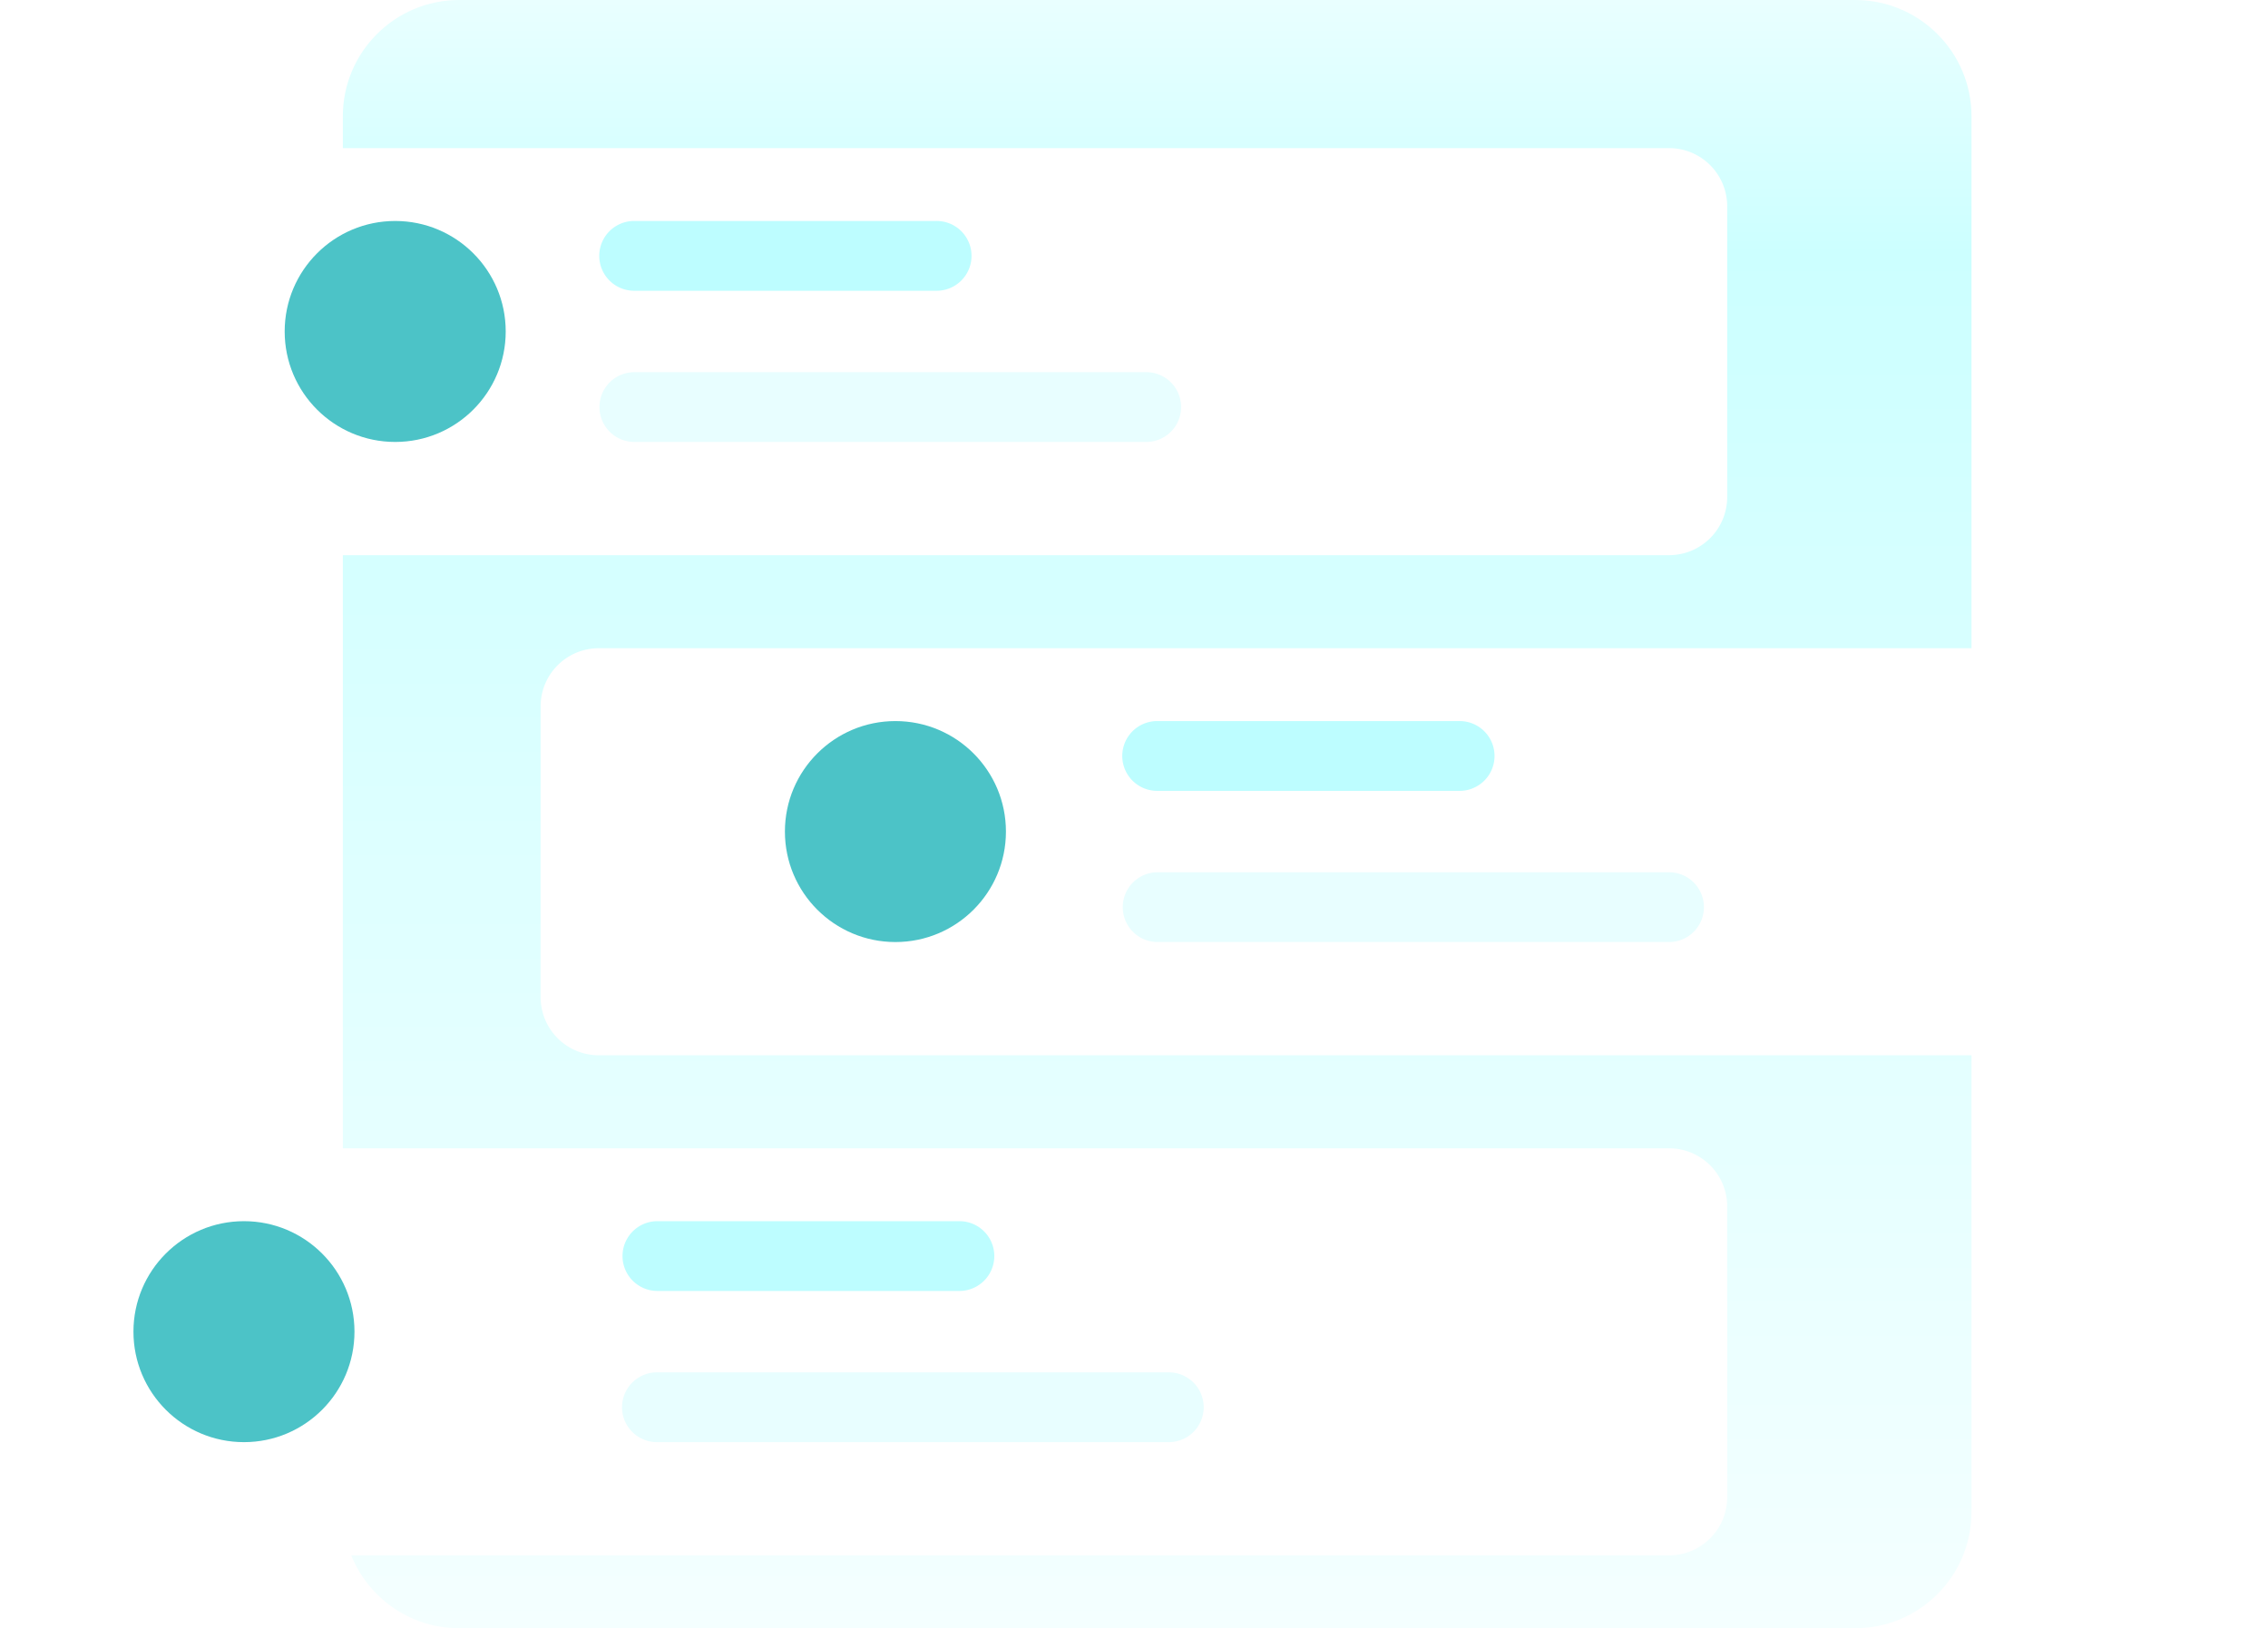 <svg viewBox="0 0 337 242" fill="none" xmlns="http://www.w3.org/2000/svg">
    <path
        d="M275.657 0H68.229c-9.547 0-17.286 7.74-17.286 17.286v207.428c0 9.547 7.739 17.286 17.286 17.286h207.428c9.547 0 17.286-7.739 17.286-17.286V17.286C292.943 7.739 285.204 0 275.657 0z"
        fill="url(#prefix__paint0_linear_3612_10465)" />
    <g filter="url(#prefix__filter0_d_3612_10465)">
        <path
            d="M88.971 93.343H322.33a8.643 8.643 0 018.642 8.643V145.2a8.641 8.641 0 01-8.642 8.643H88.971a8.643 8.643 0 01-8.642-8.643v-43.214a8.643 8.643 0 018.642-8.643z"
            fill="#fff" />
    </g>
    <path
        d="M216.886 107.171h-44.943a5.186 5.186 0 000 10.372h44.943a5.185 5.185 0 005.185-5.186 5.185 5.185 0 00-5.185-5.186z"
        fill="#BDFDFF" />
    <path d="M248 129.643h-76.057a5.186 5.186 0 000 10.371H248a5.185 5.185 0 100-10.371z" fill="#E8FEFF" />
    <path
        d="M133.05 140.014c9.069 0 16.421-7.352 16.421-16.421 0-9.069-7.352-16.422-16.421-16.422-9.069 0-16.421 7.353-16.421 16.422s7.352 16.421 16.421 16.421z"
        fill="#4CC3C7" />
    <g filter="url(#prefix__filter1_d_3612_10465)">
        <path
            d="M14.643 167.671H248a8.64 8.64 0 018.643 8.643v43.215a8.642 8.642 0 01-8.643 8.642H14.643A8.642 8.642 0 016 219.529v-43.215a8.643 8.643 0 018.643-8.643z"
            fill="#fff" />
    </g>
    <path d="M142.557 181.5H97.614a5.186 5.186 0 000 10.371h44.943a5.185 5.185 0 100-10.371z" fill="#BDFDFF" />
    <path d="M173.671 203.971H97.614a5.186 5.186 0 000 10.372h76.057a5.186 5.186 0 000-10.372z" fill="#E8FEFF" />
    <path
        d="M36.25 214.343c9.07 0 16.421-7.352 16.421-16.422 0-9.069-7.352-16.421-16.421-16.421-9.07 0-16.421 7.352-16.421 16.421 0 9.07 7.352 16.422 16.421 16.422z"
        fill="#4CC3C7" />
    <g filter="url(#prefix__filter2_d_3612_10465)">
        <path
            d="M248 19.014H14.643A8.643 8.643 0 006 27.657v43.214a8.643 8.643 0 008.643 8.643H248a8.643 8.643 0 008.643-8.643V27.657A8.643 8.643 0 00248 19.014z"
            fill="#fff" />
    </g>
    <path d="M139.1 32.843H94.157a5.186 5.186 0 000 10.371H139.1a5.186 5.186 0 100-10.371z" fill="#BDFDFF" />
    <path d="M170.214 55.315H94.157a5.186 5.186 0 000 10.37h76.057a5.186 5.186 0 100-10.37z" fill="#E8FEFF" />
    <path
        d="M58.721 65.686c9.07 0 16.422-7.353 16.422-16.422 0-9.07-7.352-16.421-16.422-16.421-9.069 0-16.421 7.352-16.421 16.421 0 9.07 7.352 16.422 16.421 16.422z"
        fill="#4CC3C7" />
    <defs>
        <filter id="prefix__filter0_d_3612_10465" x="74.329" y="90.343" width="262.643" height="72.5"
            filterUnits="userSpaceOnUse" color-interpolation-filters="sRGB">
            <feFlood flood-opacity="0" result="BackgroundImageFix" />
            <feColorMatrix in="SourceAlpha" values="0 0 0 0 0 0 0 0 0 0 0 0 0 0 0 0 0 0 127 0" result="hardAlpha" />
            <feOffset dy="3" />
            <feGaussianBlur stdDeviation="3" />
            <feColorMatrix values="0 0 0 0 0 0 0 0 0 0 0 0 0 0 0 0 0 0 0.161 0" />
            <feBlend in2="BackgroundImageFix" result="effect1_dropShadow_3612_10465" />
            <feBlend in="SourceGraphic" in2="effect1_dropShadow_3612_10465" result="shape" />
        </filter>
        <filter id="prefix__filter1_d_3612_10465" x="0" y="164.671" width="262.643" height="72.5"
            filterUnits="userSpaceOnUse" color-interpolation-filters="sRGB">
            <feFlood flood-opacity="0" result="BackgroundImageFix" />
            <feColorMatrix in="SourceAlpha" values="0 0 0 0 0 0 0 0 0 0 0 0 0 0 0 0 0 0 127 0" result="hardAlpha" />
            <feOffset dy="3" />
            <feGaussianBlur stdDeviation="3" />
            <feColorMatrix values="0 0 0 0 0 0 0 0 0 0 0 0 0 0 0 0 0 0 0.161 0" />
            <feBlend in2="BackgroundImageFix" result="effect1_dropShadow_3612_10465" />
            <feBlend in="SourceGraphic" in2="effect1_dropShadow_3612_10465" result="shape" />
        </filter>
        <filter id="prefix__filter2_d_3612_10465" x="0" y="16.014" width="262.643" height="72.5"
            filterUnits="userSpaceOnUse" color-interpolation-filters="sRGB">
            <feFlood flood-opacity="0" result="BackgroundImageFix" />
            <feColorMatrix in="SourceAlpha" values="0 0 0 0 0 0 0 0 0 0 0 0 0 0 0 0 0 0 127 0" result="hardAlpha" />
            <feOffset dy="3" />
            <feGaussianBlur stdDeviation="3" />
            <feColorMatrix values="0 0 0 0 0 0 0 0 0 0 0 0 0 0 0 0 0 0 0.161 0" />
            <feBlend in2="BackgroundImageFix" result="effect1_dropShadow_3612_10465" />
            <feBlend in="SourceGraphic" in2="effect1_dropShadow_3612_10465" result="shape" />
        </filter>
        <linearGradient id="prefix__paint0_linear_3612_10465" x1="171.943" y1="0" x2="171.943" y2="242"
            gradientUnits="userSpaceOnUse">
            <stop stop-color="#E9FFFF" />
            <stop offset=".156" stop-color="#CFF" />
            <stop offset="1" stop-color="#F4FFFF" />
        </linearGradient>
    </defs>
</svg>